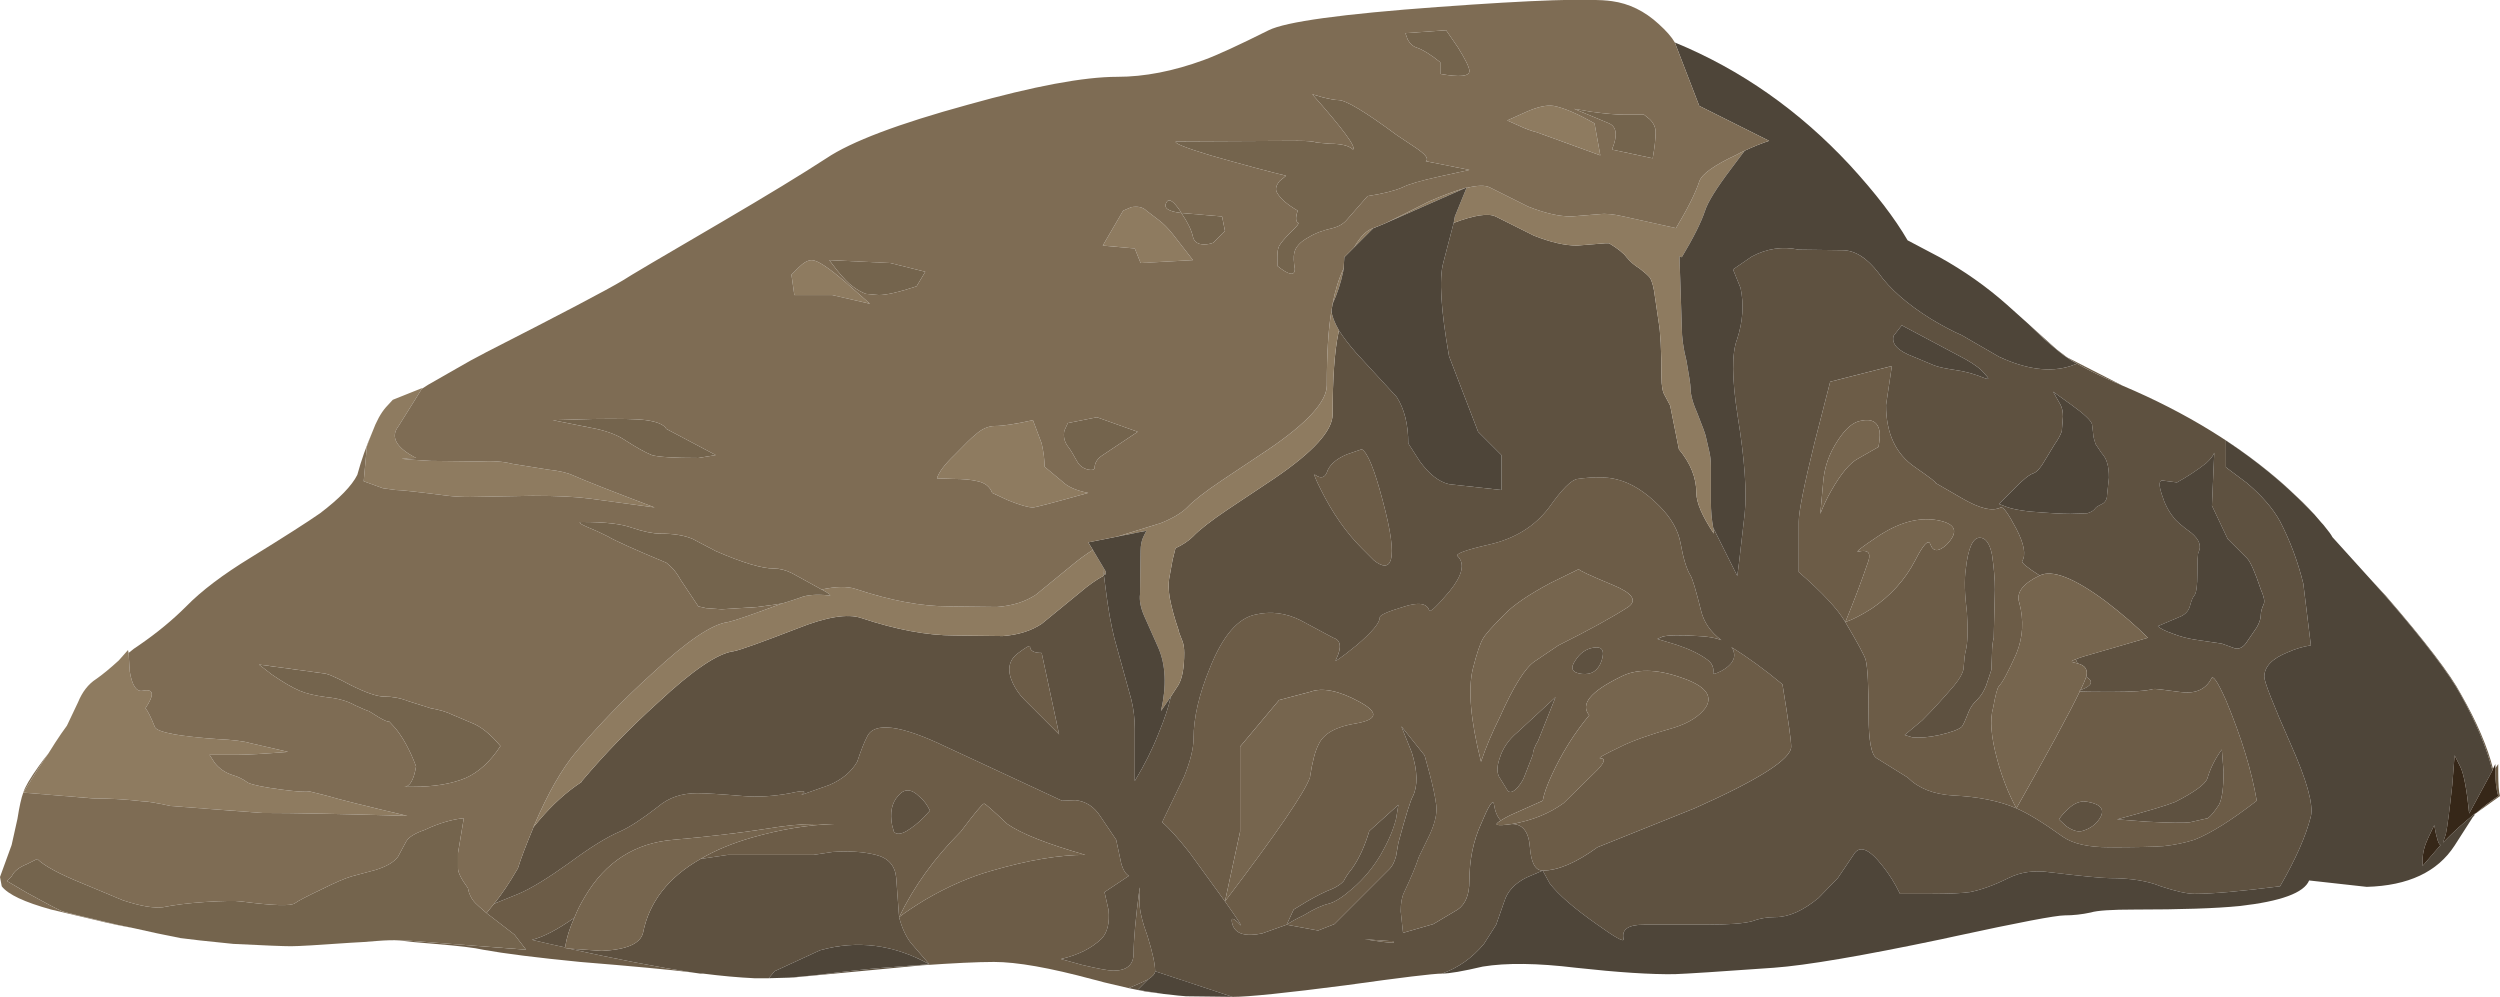<?xml version="1.0" encoding="iso-8859-1"?>
<!-- Generator: Adobe Illustrator 15.1.0, SVG Export Plug-In . SVG Version: 6.00 Build 0)  -->
<!DOCTYPE svg PUBLIC "-//W3C//DTD SVG 1.1//EN" "http://www.w3.org/Graphics/SVG/1.1/DTD/svg11.dtd">
<svg version="1.1" id="FlashAICB" xmlns="http://www.w3.org/2000/svg" xmlns:xlink="http://www.w3.org/1999/xlink" x="0px" y="0px"
	 width="214.8px" height="85.65px" viewBox="0 0 214.8 85.65" style="enable-background:new 0 0 214.8 85.65;" xml:space="preserve"
	>
<path style="fill-rule:evenodd;clip-rule:evenodd;fill:#6C5C47;" d="M173.25,69.45c-1.467-0.634-3.283-1-5.45-1.101
	c-1.666-0.1-2.967-0.616-3.899-1.55l-2.65-1.649c-0.467-0.267-0.7-1.5-0.7-3.7c0-2.5-0.083-4.084-0.25-4.75
	c-0.1-0.367-0.684-1.45-1.75-3.25c0.601-0.2,1.351-0.584,2.25-1.15c1.634-1.1,2.884-2.483,3.75-4.149c0.7-1.367,1.134-1.834,1.3-1.4
	c0.233,0.667,0.7,0.684,1.4,0.05c1.066-1.1,0.816-1.8-0.75-2.1c-1.634-0.3-3.384,0.184-5.25,1.45c-1.3,0.866-1.833,1.283-1.6,1.25
	c0.8-0.2,1.1,0.05,0.899,0.75c-0.6,1.767-1.267,3.533-2,5.3c-0.633-1.101-1.967-2.533-4-4.3V44.8c0-0.833,0.45-3.083,1.351-6.75
	l1.35-5.25l5.3-1.35l-0.5,3.35c0,2.434,0.834,4.217,2.5,5.35c1.3,0.9,1.884,1.35,1.75,1.35l2.25,1.3c1.533,0.9,2.65,1.167,3.351,0.8
	c0.199-0.1,0.649,0.517,1.35,1.851c0.667,1.3,0.833,2.217,0.5,2.75c-0.1,0.133,0.4,0.55,1.5,1.25c-1.467,0.7-2.05,1.483-1.75,2.35
	c0.4,1.5,0.316,2.95-0.25,4.351c-0.7,1.566-1.2,2.5-1.5,2.8c-0.134,0.133-0.3,0.75-0.5,1.85c-0.3,1.033-0.184,2.517,0.35,4.45
	C172,66.75,172.55,68.15,173.25,69.45c2.733-4.834,4.55-8.184,5.45-10.05c0.166,0.033,1.017,0.05,2.55,0.05
	c1.934,0,3.184-0.084,3.75-0.25c0.1-0.033,0.85,0.05,2.25,0.25c1.333,0.2,2.25-0.184,2.75-1.15c0.134-0.333,0.55,0.283,1.25,1.851
	c1.333,3.199,2.217,6.083,2.65,8.649c-2.2,1.7-3.983,2.816-5.351,3.351c-0.833,0.267-1.717,0.449-2.649,0.55
	c-0.934,0.066-2.483,0.1-4.65,0.1c-1.8,0-3.134-0.3-4-0.899C175.583,70.7,174.25,69.884,173.25,69.45z M182.4,33.15
	c-2.2-0.933-3.884-1.8-5.051-2.6c-0.267-0.2-0.517-0.4-0.75-0.6l-0.75-0.7l0.9,0.8c0.267,0.2,0.55,0.417,0.85,0.65L182.4,33.15z
	 M214.2,66.05l-0.05,0.15c-0.5-1.967-1.417-4.15-2.75-6.55c-1.034-1.867-3.184-4.684-6.45-8.45l-1.25-1.4l1.3,1.4
	c3.4,3.934,5.55,6.75,6.45,8.45C212.816,62.05,213.733,64.184,214.2,66.05z M212.7,69.9c0.6-0.534,1.25-1.034,1.95-1.5
	c-0.167-0.567-0.25-1.233-0.25-2V66l0.25-0.35v0.75c0,1,0.05,1.666,0.149,2L212.7,69.9z M212.5,70.15
	c0.033-0.034,0.066-0.067,0.1-0.101l-0.05,0.101H212.5z M135.35,56.75c-0.466,0.667-0.283,1.05,0.551,1.15
	c0.833,0.1,1.399-0.267,1.699-1.101c0.301-0.899,0.067-1.283-0.699-1.149C136.267,55.75,135.75,56.116,135.35,56.75z M119.75,80.95
	c0.1,0.1-0.517,0.05-1.85-0.15l-0.65-0.1l2.1,0.149c0.101,0,0.2,0,0.301,0C119.684,80.884,119.717,80.917,119.75,80.95z M98.45,85.2
	c0.267,0.033,0.566,0.066,0.9,0.1c0.211,0.039,0.419,0.072,0.625,0.101C99.488,85.343,98.98,85.275,98.45,85.2z M96.975,84.9
	c-0.694-0.17-1.403-0.336-2.125-0.5l-0.55-0.15c-0.133-0.033-0.267-0.066-0.4-0.1c-3.7-1-6.533-1.5-8.5-1.5c-1.4,0-3.5,0.1-6.3,0.3
	l0.75-0.101L78.25,81c-0.433-0.566-0.767-1.3-1-2.2c0.567-0.434,1.317-0.934,2.25-1.5c1.933-1.133,3.85-1.967,5.75-2.5
	c3.1-0.899,5.767-1.35,8-1.35c-3.267-0.934-5.5-1.816-6.7-2.65c-1.267-1.2-1.933-1.783-2-1.75c-0.133,0-0.8,0.8-2,2.4
	c-2.267,2.267-4.033,4.717-5.3,7.35L77,75.4c-0.1-1.034-0.683-1.684-1.75-1.95s-2.3-0.351-3.7-0.25l-1.65,0.25h-7.35L60.2,73.8
	c1.233-0.733,2.716-1.35,4.45-1.85c2.467-0.7,4.8-1.084,7-1.15H69.9c-1.066,0-2.4,0.134-4,0.4c-2.333,0.366-5,0.684-8,0.95
	c-3.333,0.267-5.883,1.899-7.65,4.899c-0.367,0.601-0.667,1.2-0.9,1.8c-1.467,1.034-2.684,1.667-3.65,1.9
	c0.966,0.233,1.917,0.45,2.85,0.65v0.05l0.3,0.05c4.066,0.9,7.6,1.583,10.6,2.05c-1.9-0.233-5.1-0.533-9.6-0.899
	c-3.733-0.367-6.517-0.717-8.35-1.051c-0.7-0.166-2.083-0.333-4.15-0.5c-1.3-0.1-2.317-0.199-3.05-0.3c0.233,0,0.417,0,0.55,0
	l10.35,0.8l-1-1.3c-1.034-0.8-1.833-1.416-2.4-1.85c0.2-0.233,0.417-0.5,0.65-0.8l2.1-0.851c1.034-0.434,2.483-1.316,4.35-2.649
	c1.8-1.334,3.25-2.233,4.35-2.7c0.833-0.367,1.933-1.084,3.3-2.15c0.9-0.767,2.017-1.149,3.35-1.149c0.7,0,2.033,0.083,4,0.25
	c1.233,0.1,2.567,0.017,4-0.25c1.167-0.267,1.483-0.217,0.95,0.149l2.4-0.85c1.1-0.467,1.9-1.134,2.4-2
	c0.333-1,0.617-1.717,0.85-2.15c0.6-1.3,2.85-1.017,6.75,0.851l10,4.649l1.15-0.05c0.9,0.1,1.617,0.566,2.15,1.4l1.35,2l0.45,2.1
	c0.167,0.533,0.383,0.866,0.65,1l-2.1,1.4l0.35,1.55c0.1,1.1-0.1,1.916-0.6,2.45c-0.867,0.833-2.033,1.416-3.5,1.75l1.8,0.5
	c1.4,0.333,2.3,0.5,2.7,0.5c1.167,0,1.75-0.5,1.75-1.5c0-1.134,0.167-2.967,0.5-5.5l0.05-0.15l-0.05,1.2c0,0.733,0.233,1.733,0.7,3
	c0.433,1.399,0.65,2.399,0.65,3c0,0.2-0.2,0.434-0.6,0.7C98.253,84.349,97.695,84.599,96.975,84.9z M170.1,46.2
	c-0.6,0-1,0.899-1.199,2.7c-0.134,0.899-0.101,2.149,0.1,3.75c0.1,1.5,0.066,2.583-0.1,3.25c-0.067,0.199-0.134,0.733-0.2,1.6
	c-0.066,0.366-0.334,0.833-0.8,1.4c-0.934,1.1-1.851,2.1-2.75,3l-1.5,1.25l0.649,0.199c0.667,0.067,1.45,0,2.351-0.199
	c1-0.233,1.633-0.467,1.899-0.7c0.101-0.101,0.3-0.533,0.601-1.3c0.166-0.4,0.416-0.75,0.75-1.051c0.3-0.3,0.55-0.699,0.75-1.199
	l0.449-1.351l0.051-1.399c0-0.5,0.05-0.95,0.149-1.351l0.101-4.149c0-0.9-0.084-1.9-0.25-3C170.95,46.684,170.6,46.2,170.1,46.2z
	 M190.9,64.4c-0.567,0.767-0.983,1.6-1.25,2.5c-0.2,0.5-1.117,1.166-2.75,2c-0.733,0.3-2.4,0.8-5,1.5l2.55,0.199
	c1.967,0.101,3.2,0.117,3.7,0.051l1.55-0.351c0.267-0.2,0.583-0.583,0.95-1.149c0.267-0.5,0.399-1.45,0.399-2.851L190.9,64.4z
	 M179.25,58.15c0.667,0.399,0.5,0.783-0.5,1.149C178.983,58.833,179.15,58.45,179.25,58.15z M178.5,57
	c-0.134-0.033-0.267-0.066-0.4-0.1c-0.166-0.067-0.083-0.15,0.25-0.25C178.384,56.75,178.434,56.866,178.5,57z M180.45,70.25
	c0.399-0.7,0.05-1.15-1.05-1.35c-0.601-0.134-1.184,0.083-1.75,0.649c-0.267,0.233-0.517,0.517-0.75,0.851l0.649,0.6
	c0.533,0.366,0.983,0.5,1.351,0.4C179.6,71.2,180.116,70.816,180.45,70.25z M161.5,37.1c-0.134-0.833-0.667-1.15-1.6-0.95
	c-0.667,0.1-1.334,0.667-2,1.7c-0.733,1.1-1.15,2.283-1.25,3.55l-0.25,2.75c0.267-0.7,0.583-1.367,0.949-2
	c0.834-1.467,1.601-2.383,2.301-2.75l1.75-1C161.5,37.867,161.533,37.433,161.5,37.1z M129.9,70.8c1.733-0.3,3.216-0.899,4.449-1.8
	l2.9-2.85c0.634-0.667,0.717-1,0.25-1c-0.233,0,0.35-0.334,1.75-1c1-0.5,2.55-1.051,4.65-1.65c1.233-0.4,2.116-0.967,2.649-1.7
	c0.667-1.033-0.05-1.899-2.149-2.6c-2.101-0.733-3.817-0.75-5.15-0.05c-2.6,1.267-3.5,2.366-2.7,3.3c-1.3,1.566-2.383,3.3-3.25,5.2
	c-0.399,0.866-0.649,1.583-0.75,2.149l-2.8,1.25c-0.333,0.167-0.6,0.316-0.8,0.45c-0.3-0.3-0.5-0.783-0.601-1.45
	c-0.1-0.366-0.466,0.217-1.1,1.75c-0.667,1.467-1,3.101-1,4.9c0,1.166-0.333,1.983-1,2.45l-2.1,1.25l-2.601,0.75l-0.2-1.851
	c0-0.7,0.101-1.25,0.301-1.649c0.6-1.267,1.017-2.267,1.25-3l0.949-1.95c0.467-1.033,0.65-1.884,0.551-2.55
	c-0.101-0.767-0.301-1.7-0.601-2.801L122.4,64.9l-2-2.5l0.899,2.25c0.5,1.6,0.533,2.85,0.101,3.75c-0.2,0.333-0.617,1.666-1.25,4
	l-0.2,1.149c-0.134,0.5-0.316,0.867-0.55,1.101l-4.75,4.75l-1.4,0.55l-2.7-0.5c0.334-0.233,0.816-0.5,1.45-0.8
	c0.866-0.534,1.583-0.867,2.15-1c0.533-0.134,1.216-0.567,2.05-1.301c0.967-0.833,1.783-1.816,2.45-2.949
	c0.633-1.101,1.066-2.117,1.3-3.051l0.2-1.199l-2.5,2.25c-0.4,1.333-0.9,2.416-1.5,3.25c-0.301,0.366-0.534,0.716-0.7,1.05
	c-0.233,0.267-0.584,0.5-1.05,0.7c-0.534,0.199-1.233,0.55-2.101,1.05l-1.149,0.7l-0.601,1.3l-2.1,0.75
	c-1.434,0.3-2.284,0.05-2.55-0.75c-0.2-0.667,0.017-0.667,0.65,0c0.267,0.267-0.167-0.4-1.3-2c4.434-5.834,6.866-9.384,7.3-10.65
	c0.2-1.333,0.45-2.283,0.75-2.85c0.434-0.934,1.517-1.533,3.25-1.8c1.834-0.334,1.917-0.95,0.25-1.851
	c-1.767-0.967-3.184-1.25-4.25-0.85l-2.649,0.7l-3.351,4v7.3l-1.3,6l-3.05-4.2c-1-1.267-1.784-2.134-2.35-2.6l1.9-3.95
	c0.533-1.334,0.8-2.417,0.8-3.25c0-1.767,0.467-3.783,1.4-6.05c1.1-2.767,2.417-4.301,3.95-4.601c1.3-0.3,2.583-0.133,3.85,0.5
	l2.8,1.5c0.667,0.2,0.75,0.816,0.25,1.851c-0.233,0.333,0.351-0.067,1.75-1.2c1.334-1.134,2-1.934,2-2.4c0-0.2,0.667-0.5,2-0.899
	c1.3-0.434,2.05-0.334,2.25,0.3c0.066,0.2,0.65-0.351,1.75-1.65c1.101-1.366,1.334-2.366,0.7-3c-0.267-0.2,0.616-0.533,2.65-1
	c2.233-0.5,3.966-1.566,5.199-3.2c1.101-1.566,1.917-2.383,2.45-2.45c1.434-0.2,2.566-0.183,3.4,0.05c1.2,0.3,2.399,1.05,3.6,2.25
	c1.033,1.033,1.65,2.116,1.851,3.25c0.233,1.3,0.517,2.217,0.85,2.75c0.167,0.267,0.467,1.267,0.9,3c0.233,1,0.816,1.85,1.75,2.55
	c-0.5-0.2-1.167-0.316-2-0.35c-1.534-0.101-2.551-0.084-3.051,0.05l-0.449,0.2l1.649,0.5c1.101,0.366,1.967,0.783,2.601,1.25
	c0.433,0.3,0.616,0.683,0.55,1.149c-0.066,0.167,0.166,0.117,0.7-0.149c0.899-0.5,1.25-1.067,1.05-1.7
	c-0.033-0.134-0.101-0.25-0.2-0.351c1.366,0.834,2.833,1.9,4.4,3.2c0.5,3.066,0.75,4.851,0.75,5.351c0,1.066-2.767,2.833-8.301,5.3
	l-8.35,3.35c-1.833,1.334-3.4,2-4.7,2c-0.633,0-1-0.666-1.1-2C131.35,71.467,130.833,70.8,129.9,70.8z M118.8,43
	c0.7,2.6,0.934,4.3,0.7,5.1c-0.2,0.634-0.684,0.65-1.45,0.051L117,47.1c-1.333-1.333-2.5-3-3.5-5c-0.5-1-0.667-1.434-0.5-1.3
	c0.467,0.333,0.8,0.267,1-0.2c0.2-0.633,0.767-1.15,1.7-1.55l1.3-0.45C117.5,38.867,118.1,40.333,118.8,43z M87,58.65
	c-0.5-1.101-0.333-1.95,0.5-2.551c0.667-0.5,1-0.683,1-0.55c0,0.367,0.333,0.55,1,0.55l1.5,7l-3-3C87.6,59.7,87.267,59.217,87,58.65
	z M131.9,56.8l2-1.35c2.666-1.334,4.666-2.434,6-3.3c0.8-0.567,0.35-1.2-1.351-1.9c-1.934-0.8-2.899-1.25-2.899-1.35L133.2,50.1
	c-1.867,1-3.184,1.9-3.95,2.7c-1.066,1.066-1.684,1.767-1.85,2.101c-0.233,0.399-0.517,1.25-0.851,2.55
	c-0.434,1.767-0.2,4.434,0.7,8c0.4-1.2,0.934-2.467,1.6-3.8C130.05,58.95,131.066,57.333,131.9,56.8z M128.85,65.15
	c-0.267,0.767-0.25,1.35,0.051,1.75l0.649,1.05c0.2,0.2,0.483,0.1,0.851-0.3c0.3-0.367,0.5-0.7,0.6-1l0.7-1.801
	c0-0.3,0.149-0.699,0.45-1.199l1.5-3.75l-3.25,3C129.634,63.533,129.116,64.283,128.85,65.15z M76.8,71.45
	c0.2,0.267,0.567,0.25,1.1-0.05c0.5-0.301,0.983-0.684,1.45-1.15l0.55-0.6c-0.233-0.5-0.533-0.9-0.9-1.2
	c-0.7-0.7-1.317-0.717-1.85-0.05c-0.533,0.6-0.7,1.433-0.5,2.5L76.8,71.45z"/>
<path style="fill-rule:evenodd;clip-rule:evenodd;fill:#5E5140;" d="M190.25,38.9c-0.1,0.267-0.333,0.567-0.7,0.9
	c-0.767,0.6-1.6,1.15-2.5,1.65L185.9,41.3c-0.4-0.1-0.45,0.3-0.15,1.2c0.233,0.767,0.566,1.417,1,1.95
	c0.167,0.267,0.684,0.717,1.55,1.35c0.667,0.566,0.867,1.117,0.601,1.65c-0.067,0.1-0.101,0.717-0.101,1.85
	c0,1-0.083,1.617-0.25,1.851c-0.133,0.133-0.267,0.449-0.399,0.949c-0.101,0.367-0.351,0.65-0.75,0.851l-2,0.85
	c0.199,0.2,0.633,0.417,1.3,0.65c0.6,0.233,1.217,0.399,1.85,0.5l2.351,0.35l1.1,0.4c0.4,0.1,0.75-0.084,1.05-0.55l0.851-1.25
	c0.233-0.4,0.35-0.767,0.35-1.101c0-0.233,0.083-0.533,0.25-0.899c0.1-0.233,0.017-0.65-0.25-1.25c-0.5-1.5-0.9-2.4-1.2-2.7
	L191.4,46.3l-1.351-2.85L190.25,38.9z M198.85,44.2c-0.199-0.2-0.399-0.4-0.6-0.601c-2-2.066-4.333-3.983-7-5.75v2.3l1.8,1.35
	c1.3,1.1,2.25,2.2,2.851,3.3c0.866,1.667,1.533,3.45,2,5.351l0.649,5.3c-0.666,0.1-1.333,0.3-2,0.6c-1.333,0.533-2,1.233-2,2.101
	c0,0.433,0.75,2.35,2.25,5.75c1.4,3.133,1.983,5.216,1.75,6.25c-0.434,1.699-1.316,3.699-2.649,6
	c-3.367,0.433-5.817,0.649-7.351,0.649c-0.633,0-1.6-0.217-2.899-0.649c-1.134-0.467-2.601-0.7-4.4-0.7
	c-0.634,0-2.333-0.167-5.1-0.5c-1.334-0.2-2.534-0.033-3.601,0.5c-1.2,0.6-2.3,1-3.3,1.2c-0.7,0.1-1.816,0.149-3.35,0.149h-2.65
	c-0.434-0.899-0.934-1.7-1.5-2.399c-1.167-1.5-2-1.817-2.5-0.95l-1.35,2l-1.65,1.7c-1.333,1.1-2.566,1.649-3.7,1.649
	c-0.733,0-1.399,0.117-2,0.351c-0.7,0.199-2.033,0.3-4,0.3h-5.3c-1.366,0-1.95,0.416-1.75,1.25c0.033,0.267-0.717-0.15-2.25-1.25
	c-2-1.4-3.366-2.584-4.1-3.55L132.55,74.8L131.15,75.4c-1,0.5-1.634,1.183-1.9,2.05l-0.7,2L127.5,81.1c-1,1.2-2.2,2.051-3.6,2.551
	c-0.733,0-3.483,0.333-8.25,1c-5.134,0.666-8.384,1-9.75,1l-6.65-2.2c0-0.601-0.217-1.601-0.65-3c-0.467-1.267-0.7-2.267-0.7-3
	l0.05-1.2L97.9,76.4c-0.333,2.533-0.5,4.366-0.5,5.5c0,1-0.583,1.5-1.75,1.5c-0.4,0-1.3-0.167-2.7-0.5l-1.8-0.5
	c1.467-0.334,2.633-0.917,3.5-1.75c0.5-0.534,0.7-1.351,0.6-2.45l-0.35-1.55l2.1-1.4c-0.267-0.134-0.483-0.467-0.65-1l-0.45-2.1
	l-1.35-2c-0.533-0.834-1.25-1.301-2.15-1.4l-1.15,0.05l-10-4.649C77.35,62.283,75.1,62,74.5,63.3c-0.233,0.434-0.517,1.15-0.85,2.15
	c-0.5,0.866-1.3,1.533-2.4,2l-2.4,0.85c0.533-0.366,0.217-0.416-0.95-0.149c-1.433,0.267-2.767,0.35-4,0.25
	c-1.967-0.167-3.3-0.25-4-0.25c-1.333,0-2.45,0.383-3.35,1.149c-1.367,1.066-2.466,1.783-3.3,2.15c-1.1,0.467-2.55,1.366-4.35,2.7
	c-1.867,1.333-3.316,2.216-4.35,2.649l-2.1,0.851c0.633-0.767,1.316-1.784,2.05-3.051c0.233-0.767,0.683-1.949,1.35-3.55l0.5-0.6
	c1.133-1.334,2.333-2.417,3.6-3.25L50,67.1c1.967-2.333,4.15-4.583,6.55-6.75c2.967-2.767,5.133-4.233,6.5-4.399
	C63.583,55.85,65.4,55.2,68.5,54c2.5-1,4.333-1.3,5.5-0.9c3,1,5.667,1.5,8,1.5l4.15,0.051c1.333-0.101,2.45-0.45,3.35-1.051
	l3.3-2.699c0.7-0.601,1.383-1.084,2.05-1.45L95,50.6c0.2,1.634,0.45,3.051,0.75,4.25l1.45,5.25c0.2,0.801,0.3,1.634,0.3,2.5v4.5
	c0.833-1.366,1.517-2.733,2.05-4.1c0.5-1.2,0.85-2.25,1.05-3.15l0.65-1c0.333-0.566,0.5-1.483,0.5-2.75c0-0.399-0.05-0.733-0.15-1
	c-0.233-0.566-0.35-0.899-0.35-1c-0.333-0.966-0.583-1.883-0.75-2.75c-0.1-0.633-0.117-1.166-0.05-1.6l0.3-1.65
	c0.067-0.3,0.15-0.633,0.25-1c0.633-0.3,1.133-0.633,1.5-1c0.533-0.566,1.517-1.333,2.95-2.3l4.05-2.7c3.333-2.267,5-4.1,5-5.5
	c0-3.1,0.167-5.434,0.5-7c0-0.067,0.017-0.133,0.05-0.2c0.334,0.533,0.816,1.167,1.45,1.9l3.5,3.8c0.667,1.033,1,2.367,1,4l1,1.55
	c0.8,1.1,1.634,1.75,2.5,1.95l4.5,0.5v-3l-2-2l-2.5-6.5c-0.7-3.967-0.866-6.633-0.5-8l0.9-3.45c1.767-0.667,2.966-0.85,3.6-0.55
	l3.3,1.65c1.434,0.567,2.667,0.85,3.7,0.85l2.45-0.2c0.1,0,0.2,0,0.3,0c0.767,0.467,1.267,0.867,1.5,1.2
	c0.333,0.4,0.7,0.717,1.1,0.95c0.434,0.333,0.733,0.6,0.9,0.8c0.2,0.3,0.35,0.867,0.45,1.7l0.3,2.05c0.167,0.9,0.25,2.483,0.25,4.75
	c0,0.8,0.1,1.35,0.3,1.65l0.45,0.85l0.75,3.75c1,1.2,1.5,2.45,1.5,3.75c0,0.833,0.5,2,1.5,3.5c-0.033-0.166-0.05-0.333-0.05-0.5
	l2.05,4.101c0,0.333,0.217-1.434,0.65-5.3c0.199-1.9,0-4.7-0.601-8.4c-0.5-3.2-0.517-5.4-0.05-6.6c0.5-1.533,0.6-3,0.3-4.4
	l-0.649-1.6l1.6-1.1c1.3-0.7,2.65-0.9,4.05-0.6l3.75,0.05c1.066,0,2.101,0.65,3.101,1.95c0.966,1.367,2.466,2.683,4.5,3.95
	c1,0.6,1.883,1.067,2.649,1.4l3.2,1.85c2.366,1.1,4.417,1.367,6.15,0.8l0.55-0.2c-0.367-0.2-0.733-0.433-1.101-0.7
	c1.167,0.8,2.851,1.667,5.051,2.6c5.433,2.3,10.066,5.15,13.899,8.55l1.55,1.45C198.184,43.483,198.517,43.833,198.85,44.2z
	 M173.25,69.45c1,0.434,2.333,1.25,4,2.45c0.866,0.6,2.2,0.899,4,0.899c2.167,0,3.717-0.033,4.65-0.1
	c0.933-0.101,1.816-0.283,2.649-0.55c1.367-0.534,3.15-1.65,5.351-3.351c-0.434-2.566-1.317-5.45-2.65-8.649
	c-0.7-1.567-1.116-2.184-1.25-1.851c-0.5,0.967-1.417,1.351-2.75,1.15c-1.4-0.2-2.15-0.283-2.25-0.25
	c-0.566,0.166-1.816,0.25-3.75,0.25c-1.533,0-2.384-0.017-2.55-0.05c-0.033-0.034-0.017-0.067,0.05-0.101
	c1-0.366,1.167-0.75,0.5-1.149c0.167-0.601-0.083-0.983-0.75-1.15c-0.066-0.134-0.116-0.25-0.15-0.35
	c0.301-0.134,0.817-0.301,1.551-0.5l4.649-1.351c-1-1-2.217-2.05-3.649-3.149c-2.7-2-4.584-2.733-5.65-2.2
	c-1.1-0.7-1.6-1.117-1.5-1.25c0.333-0.533,0.167-1.45-0.5-2.75c-0.7-1.334-1.15-1.95-1.35-1.851c-0.7,0.367-1.817,0.101-3.351-0.8
	l-2.25-1.3c0.134,0-0.45-0.45-1.75-1.35c-1.666-1.133-2.5-2.917-2.5-5.35l0.5-3.35l-5.3,1.35l-1.35,5.25
	c-0.9,3.667-1.351,5.917-1.351,6.75v4.351c2.033,1.767,3.367,3.199,4,4.3c1.066,1.8,1.65,2.883,1.75,3.25
	c0.167,0.666,0.25,2.25,0.25,4.75c0,2.2,0.233,3.434,0.7,3.7l2.65,1.649c0.933,0.934,2.233,1.45,3.899,1.55
	C169.967,68.45,171.783,68.816,173.25,69.45z M175.85,29.25l0.75,0.7c-0.333-0.267-0.666-0.55-1-0.85
	c-0.5-0.467-0.933-0.883-1.3-1.25L175.85,29.25z M98.45,85.2c-0.524-0.099-1.016-0.198-1.475-0.3c0.72-0.302,1.278-0.552,1.675-0.75
	l-0.9,0.899c0.567,0.101,1.1,0.184,1.6,0.25C99.017,85.267,98.717,85.233,98.45,85.2z M79.1,82.95l-10.55,1
	C68.317,83.983,68.067,84,67.8,84c0.8-0.066,1.667-0.15,2.6-0.25c2.333-0.3,4.167-0.5,5.5-0.6l3.95-0.301
	c-3.067-1.699-6.2-2.1-9.4-1.199l-3.9,1.8l-0.5,0.6H64.8c-1.367-0.066-2.833-0.2-4.4-0.399c-0.066,0-0.15,0-0.25,0l-0.7-0.101
	c-3-0.467-6.534-1.149-10.6-2.05l2.85,0.2c2.133-0.101,3.316-0.617,3.55-1.55c0.533-2.667,2.183-4.784,4.95-6.351l2.35-0.35h7.35
	l1.65-0.25c1.4-0.101,2.633-0.017,3.7,0.25S76.9,74.366,77,75.4l0.25,3.399c0.233,0.9,0.567,1.634,1,2.2l1.6,1.85L79.1,82.95z
	 M119.75,80.95c-0.033-0.033-0.066-0.066-0.1-0.101c-0.101,0-0.2,0-0.301,0l-2.1-0.149l0.65,0.1
	C119.233,81,119.85,81.05,119.75,80.95z M135.35,56.75c0.4-0.634,0.917-1,1.551-1.1c0.767-0.134,1,0.25,0.699,1.149
	c-0.3,0.834-0.866,1.2-1.699,1.101C135.066,57.8,134.884,57.417,135.35,56.75z M163.4,27.95l-0.7,0.9c-0.2,0.7,0.366,1.3,1.7,1.8
	l1.8,0.75c0.333,0.133,0.95,0.267,1.85,0.4c0.767,0.1,1.601,0.333,2.5,0.7c0.367,0.133,0.367,0.017,0-0.35
	c-0.3-0.4-0.866-0.833-1.7-1.3L163.4,27.95z M176.4,33.65l0.649,1.15c0.134,0.267,0.2,0.6,0.2,1l-0.1,1.25
	c-0.134,0.367-0.334,0.733-0.601,1.1l-0.85,1.4c-0.334,0.6-0.65,0.967-0.95,1.1c-0.366,0.1-0.967,0.583-1.8,1.45l-1.2,1.2l0.65,0.25
	c0.433,0.167,1.1,0.3,2,0.4c1.6,0.133,2.767,0.2,3.5,0.2l1.449-0.051c0.334-0.1,0.567-0.25,0.7-0.449c0.033-0.067,0.25-0.2,0.65-0.4
	c0.233-0.167,0.35-0.433,0.35-0.8l0.15-1.4c0-0.533-0.05-0.95-0.15-1.25c-0.066-0.3-0.233-0.6-0.5-0.9l-0.5-0.75
	c-0.133-0.4-0.2-0.683-0.2-0.85l-0.1-0.85c-0.1-0.333-0.684-0.883-1.75-1.65L176.4,33.65z M170.1,46.2c0.5,0,0.851,0.483,1.051,1.45
	c0.166,1.1,0.25,2.1,0.25,3L171.3,54.8c-0.1,0.4-0.149,0.851-0.149,1.351L171.1,57.55L170.65,58.9c-0.2,0.5-0.45,0.899-0.75,1.199
	c-0.334,0.301-0.584,0.65-0.75,1.051c-0.301,0.767-0.5,1.199-0.601,1.3c-0.267,0.233-0.899,0.467-1.899,0.7
	c-0.9,0.199-1.684,0.267-2.351,0.199l-0.649-0.199l1.5-1.25c0.899-0.9,1.816-1.9,2.75-3c0.466-0.567,0.733-1.034,0.8-1.4
	c0.066-0.866,0.133-1.4,0.2-1.6c0.166-0.667,0.199-1.75,0.1-3.25c-0.2-1.601-0.233-2.851-0.1-3.75C169.1,47.1,169.5,46.2,170.1,46.2
	z M190.9,64.4l0.149,1.899c0,1.4-0.133,2.351-0.399,2.851c-0.367,0.566-0.684,0.949-0.95,1.149l-1.55,0.351
	c-0.5,0.066-1.733,0.05-3.7-0.051L181.9,70.4c2.6-0.7,4.267-1.2,5-1.5c1.633-0.834,2.55-1.5,2.75-2
	C189.917,66,190.333,65.167,190.9,64.4z M180.45,70.25c-0.334,0.566-0.851,0.95-1.55,1.15c-0.367,0.1-0.817-0.034-1.351-0.4
	l-0.649-0.6c0.233-0.334,0.483-0.617,0.75-0.851c0.566-0.566,1.149-0.783,1.75-0.649C180.5,69.1,180.85,69.55,180.45,70.25z
	 M128.95,70.5c-0.7,0.4-0.384,0.5,0.95,0.3c0.933,0,1.449,0.667,1.55,2c0.1,1.334,0.467,2,1.1,2c1.3,0,2.867-0.666,4.7-2l8.35-3.35
	c5.534-2.467,8.301-4.233,8.301-5.3c0-0.5-0.25-2.284-0.75-5.351c-1.567-1.3-3.034-2.366-4.4-3.2c0.1,0.101,0.167,0.217,0.2,0.351
	c0.2,0.633-0.15,1.2-1.05,1.7c-0.534,0.267-0.767,0.316-0.7,0.149c0.066-0.467-0.117-0.85-0.55-1.149
	c-0.634-0.467-1.5-0.884-2.601-1.25l-1.649-0.5l0.449-0.2c0.5-0.134,1.517-0.15,3.051-0.05c0.833,0.033,1.5,0.149,2,0.35
	c-0.934-0.7-1.517-1.55-1.75-2.55c-0.434-1.733-0.733-2.733-0.9-3c-0.333-0.533-0.616-1.45-0.85-2.75
	c-0.2-1.134-0.817-2.217-1.851-3.25c-1.2-1.2-2.399-1.95-3.6-2.25c-0.834-0.233-1.967-0.25-3.4-0.05
	c-0.533,0.067-1.35,0.883-2.45,2.45c-1.233,1.634-2.966,2.7-5.199,3.2c-2.034,0.467-2.917,0.8-2.65,1c0.634,0.634,0.4,1.634-0.7,3
	c-1.1,1.3-1.684,1.851-1.75,1.65c-0.2-0.634-0.95-0.733-2.25-0.3c-1.333,0.399-2,0.699-2,0.899c0,0.467-0.666,1.267-2,2.4
	c-1.399,1.133-1.983,1.533-1.75,1.2c0.5-1.034,0.417-1.65-0.25-1.851l-2.8-1.5c-1.267-0.633-2.55-0.8-3.85-0.5
	c-1.534,0.3-2.851,1.834-3.95,4.601c-0.934,2.267-1.4,4.283-1.4,6.05c0,0.833-0.267,1.916-0.8,3.25l-1.9,3.95
	c0.566,0.466,1.35,1.333,2.35,2.6l3.05,4.2c1.133,1.6,1.567,2.267,1.3,2c-0.633-0.667-0.85-0.667-0.65,0
	c0.267,0.8,1.117,1.05,2.55,0.75l2.1-0.75l0.601-1.3l1.149-0.7c0.867-0.5,1.566-0.851,2.101-1.05c0.466-0.2,0.816-0.434,1.05-0.7
	c0.166-0.334,0.399-0.684,0.7-1.05c0.6-0.834,1.1-1.917,1.5-3.25l2.5-2.25l-0.2,1.199c-0.233,0.934-0.667,1.95-1.3,3.051
	c-0.667,1.133-1.483,2.116-2.45,2.949c-0.834,0.733-1.517,1.167-2.05,1.301c-0.567,0.133-1.284,0.466-2.15,1
	c-0.634,0.3-1.116,0.566-1.45,0.8l2.7,0.5l1.4-0.55l4.75-4.75c0.233-0.233,0.416-0.601,0.55-1.101l0.2-1.149
	c0.633-2.334,1.05-3.667,1.25-4c0.433-0.9,0.399-2.15-0.101-3.75L120.4,62.4l2,2.5l0.399,1.449c0.3,1.101,0.5,2.034,0.601,2.801
	c0.1,0.666-0.084,1.517-0.551,2.55l-0.949,1.95c-0.233,0.733-0.65,1.733-1.25,3c-0.2,0.399-0.301,0.949-0.301,1.649l0.2,1.851
	l2.601-0.75l2.1-1.25c0.667-0.467,1-1.284,1-2.45c0-1.8,0.333-3.434,1-4.9c0.634-1.533,1-2.116,1.1-1.75
	C128.45,69.717,128.65,70.2,128.95,70.5z M87,58.65c0.267,0.566,0.6,1.05,1,1.449l3,3l-1.5-7c-0.667,0-1-0.183-1-0.55
	c0-0.133-0.333,0.05-1,0.55C86.667,56.7,86.5,57.55,87,58.65z M118.8,43c-0.7-2.667-1.3-4.133-1.8-4.4l-1.3,0.45
	c-0.934,0.4-1.5,0.917-1.7,1.55c-0.2,0.467-0.533,0.533-1,0.2c-0.167-0.133,0,0.3,0.5,1.3c1,2,2.167,3.667,3.5,5l1.05,1.051
	c0.767,0.6,1.25,0.583,1.45-0.051C119.733,47.3,119.5,45.6,118.8,43z M128.85,65.15c0.267-0.867,0.784-1.617,1.551-2.25l3.25-3
	l-1.5,3.75c-0.301,0.5-0.45,0.899-0.45,1.199L131,66.65c-0.1,0.3-0.3,0.633-0.6,1c-0.367,0.399-0.65,0.5-0.851,0.3L128.9,66.9
	C128.6,66.5,128.583,65.917,128.85,65.15z M76.8,71.45l-0.15-0.55c-0.2-1.067-0.033-1.9,0.5-2.5c0.533-0.667,1.15-0.65,1.85,0.05
	c0.367,0.3,0.667,0.7,0.9,1.2l-0.55,0.6c-0.467,0.467-0.95,0.85-1.45,1.15C77.367,71.7,77,71.717,76.8,71.45z M49.35,78.85
	c-0.4,0.867-0.667,1.717-0.8,2.551c-0.933-0.2-1.883-0.417-2.85-0.65C46.667,80.517,47.883,79.884,49.35,78.85z"/>
<path style="fill-rule:evenodd;clip-rule:evenodd;fill:#8E7B60;" d="M147.2,45.35c0,0.167,0.017,0.334,0.05,0.5
	c-1-1.5-1.5-2.666-1.5-3.5c0-1.3-0.5-2.55-1.5-3.75l-0.75-3.75L143.05,34c-0.2-0.3-0.3-0.85-0.3-1.65c0-2.267-0.083-3.85-0.25-4.75
	l-0.3-2.05c-0.101-0.833-0.25-1.4-0.45-1.7c-0.167-0.2-0.467-0.467-0.9-0.8c-0.399-0.233-0.767-0.55-1.1-0.95
	c-0.233-0.333-0.733-0.733-1.5-1.2c-0.1,0-0.2,0-0.3,0l-2.45,0.2c-1.033,0-2.267-0.283-3.7-0.85l-3.3-1.65
	c-0.634-0.3-1.833-0.117-3.6,0.55l0.1-0.55l1-2.45c0.934-0.233,1.6-0.25,2-0.05l3.3,1.65c1.434,0.567,2.667,0.85,3.7,0.85l2.45-0.2
	c0.5-0.066,1.184,0,2.05,0.2l4.5,1c1-1.667,1.667-3,2-4c0.2-0.633,1.267-1.4,3.2-2.3c0.233-0.133,0.467-0.25,0.7-0.35l-1.2,1.6
	c-1.233,1.633-1.967,2.817-2.2,3.55c-0.333,1-1,2.333-2,4l-0.2-0.05l0.2,6.05c0,0.9,0.134,1.867,0.4,2.9
	c0.233,1.3,0.35,2.083,0.35,2.35c0,0.566,0.2,1.3,0.6,2.2c0.434,1.1,0.667,1.733,0.7,1.9l0.3,1.3c0.101,0.4,0.15,0.85,0.15,1.35v3
	C147,43.9,147.066,44.65,147.2,45.35z M2,68.1c0.833-1.366,1.55-2.483,2.15-3.35c0.434-0.7,0.8-1.267,1.1-1.7l0.5-0.7l0.95-2
	c0.367-0.899,0.883-1.566,1.55-2c0.533-0.366,1.183-0.899,1.95-1.6l0.8-0.9l0.05,0.25l0.1,1.601c0.2,1.2,0.567,1.75,1.1,1.649
	c0.967-0.199,1.05,0.301,0.25,1.5c0.2,0.233,0.467,0.767,0.8,1.601c0.067,0.233,0.633,0.45,1.7,0.649c1,0.167,2.217,0.301,3.65,0.4
	c1.367,0.066,2.317,0.184,2.85,0.35l3.25,0.75c-2.067,0.167-3.483,0.25-4.25,0.25H18l0.45,0.7c0.4,0.5,0.917,0.851,1.55,1.05
	c0.467,0.134,0.9,0.351,1.3,0.65c0.434,0.2,1.417,0.4,2.95,0.6c1.267,0.167,2.05,0.217,2.35,0.15l1.4,0.35
	c1.133,0.334,3.467,0.917,7,1.75c-5.567-0.166-9.733-0.25-12.5-0.25l-7.85-0.6c-1.2-0.267-2-0.4-2.4-0.4
	C10.85,68.684,9.433,68.6,8,68.6L2,68.1z M36.25,33.4l-2,3.2c-0.733,0.933-0.233,1.85,1.5,2.75c-0.5,0-0.783,0.017-0.85,0.05
	c-0.867,0-0.167,0.067,2.1,0.2l4.15,0.05c1.167-0.066,2.117,0,2.85,0.2l3.1,0.5c0.933,0.1,1.65,0.267,2.15,0.5
	c0.967,0.433,3.3,1.35,7,2.75l-5.5-0.75c-1.233-0.167-2.9-0.25-5-0.25l-5.35,0.1c-0.733,0-1.367-0.034-1.9-0.1
	c-2.567-0.333-4.067-0.5-4.5-0.5l-1.1-0.15l-1.65-0.6l0.25-2.75c-0.133,0.167,0.033-0.333,0.5-1.5c0.333-0.9,0.717-1.6,1.15-2.1
	l0.6-0.65l2.5-1V33.4z M137,10.6l0.5,2.75l-5.5-2c-0.434-0.1-0.967-0.3-1.6-0.6l-0.9-0.4l1.55-0.7C132.083,9.183,132.9,9,133.5,9.1
	C134.366,9.267,135.533,9.767,137,10.6z M125.9,16.15l-6.801,3c0.863-0.417,2.097-1.033,3.7-1.85
	C124.033,16.767,125.066,16.383,125.9,16.15z M114.4,26.7c0.033,0.433,0.25,1,0.649,1.7c-0.033,0.067-0.05,0.133-0.05,0.2
	c-0.333,1.566-0.5,3.9-0.5,7c0,1.4-1.667,3.233-5,5.5l-4.05,2.7c-1.434,0.967-2.417,1.733-2.95,2.3c-0.367,0.367-0.867,0.7-1.5,1
	c-0.1,0.367-0.183,0.7-0.25,1l-0.3,1.65c-0.067,0.434-0.05,0.967,0.05,1.6c0.167,0.867,0.417,1.784,0.75,2.75
	c0,0.101,0.117,0.434,0.35,1c0.1,0.267,0.15,0.601,0.15,1c0,1.267-0.167,2.184-0.5,2.75l-0.65,1l-0.85,1.25
	c0.5-2.166,0.417-4-0.25-5.5L98.3,52.9c-0.3-0.7-0.417-1.317-0.35-1.851l0.05-3.7c0-0.5,0.083-0.916,0.25-1.25l0.25-0.5L96,46.1
	l3.4-1.05c0.067-0.033,0.133-0.05,0.2-0.05c1.1-0.434,1.9-0.9,2.4-1.4c0.533-0.566,1.517-1.333,2.95-2.3l4.05-2.7
	c3.333-2.267,5-4.1,5-5.5C114,30.367,114.134,28.233,114.4,26.7z M93.9,47.25L95,49.1c0,0.101,0,0.184,0,0.25
	c-0.033,0-0.067,0.017-0.1,0.051c-0.033-0.101-0.066-0.267-0.1-0.5l0.05,0.55c-0.667,0.366-1.35,0.85-2.05,1.45L89.5,53.6
	c-0.9,0.601-2.017,0.95-3.35,1.051L82,54.6c-2.333,0-5-0.5-8-1.5C72.833,52.7,71,53,68.5,54c-3.1,1.2-4.917,1.85-5.45,1.95
	c-1.367,0.166-3.533,1.633-6.5,4.399c-2.4,2.167-4.583,4.417-6.55,6.75L49.95,67.2c-1.267,0.833-2.467,1.916-3.6,3.25l-0.5,0.6
	c0-0.066,0.017-0.116,0.05-0.149c1.167-2.733,2.367-4.834,3.6-6.301c1.967-2.333,4.15-4.583,6.55-6.75
	c2.967-2.767,5.133-4.233,6.5-4.399c0.5-0.101,2.05-0.634,4.65-1.601c0.566-0.166,1.083-0.333,1.55-0.5
	c0.567-0.233,1.367-0.3,2.4-0.199c0.367,0.066,0.184-0.101-0.55-0.5c1.233-0.267,2.2-0.284,2.9-0.051c3,1,5.667,1.5,8,1.5
	l4.15,0.051C86.983,52.05,88.1,51.7,89,51.1l3.3-2.699C92.833,47.967,93.367,47.583,93.9,47.25z M114.5,26.1
	c0.2-1.1,0.517-2.117,0.95-3.05l-0.05,0.3C115.2,24.317,114.9,25.233,114.5,26.1z M118,19.6l-1.65,1.65
	C116.884,20.317,117.434,19.767,118,19.6z M98.5,18.1l1.05,0.8c0.4,0.3,0.8,0.7,1.2,1.2l1.75,2.25L98,22.6l-0.5-1.25l-2.75-0.25
	l1.75-3l0.7-0.3C97.767,17.7,98.2,17.8,98.5,18.1z M88.75,36.1l0.75,2c0.167,0.733,0.25,1.4,0.25,2l1.5,1.25
	c0.467,0.467,1.217,0.8,2.25,1c-2.967,0.833-4.55,1.25-4.75,1.25c-0.4,0-1.1-0.199-2.1-0.6l-1.4-0.65c-0.2-0.533-0.617-0.867-1.25-1
	c-0.533-0.133-1.233-0.2-2.1-0.2l-1.4-0.05c0.167-0.533,0.667-1.2,1.5-2c0.933-0.967,1.517-1.533,1.75-1.7
	c0.567-0.533,1.15-0.8,1.75-0.8C86.167,36.6,87.25,36.433,88.75,36.1z M68.6,23c0.433-0.433,0.816-0.65,1.15-0.65
	c0.467,0,1.433,0.633,2.9,1.9l2.1,1.85l-3.25-0.75h-3.25L68,23.6L68.6,23z"/>
<path style="fill-rule:evenodd;clip-rule:evenodd;fill:#76654E;" d="M158.55,53.45c0.733-1.767,1.4-3.533,2-5.3
	c0.2-0.7-0.1-0.95-0.899-0.75c-0.233,0.033,0.3-0.384,1.6-1.25c1.866-1.267,3.616-1.75,5.25-1.45c1.566,0.3,1.816,1,0.75,2.1
	c-0.7,0.634-1.167,0.617-1.4-0.05c-0.166-0.434-0.6,0.033-1.3,1.4c-0.866,1.666-2.116,3.05-3.75,4.149
	C159.9,52.866,159.15,53.25,158.55,53.45z M175.25,49.45c1.066-0.533,2.95,0.2,5.65,2.2c1.433,1.1,2.649,2.149,3.649,3.149
	L179.9,56.15c-0.733,0.199-1.25,0.366-1.551,0.5c-0.333,0.1-0.416,0.183-0.25,0.25c0.134,0.033,0.267,0.066,0.4,0.1
	c0.667,0.167,0.917,0.55,0.75,1.15c-0.1,0.3-0.267,0.683-0.5,1.149c-0.066,0.033-0.083,0.066-0.05,0.101
	c-0.9,1.866-2.717,5.216-5.45,10.05c-0.7-1.3-1.25-2.7-1.65-4.2c-0.533-1.934-0.649-3.417-0.35-4.45c0.2-1.1,0.366-1.717,0.5-1.85
	c0.3-0.3,0.8-1.233,1.5-2.8c0.566-1.4,0.65-2.851,0.25-4.351C173.2,50.934,173.783,50.15,175.25,49.45z M105.25,77.45l1.3-6v-7.3
	l3.351-4l2.649-0.7c1.066-0.4,2.483-0.117,4.25,0.85c1.667,0.9,1.584,1.517-0.25,1.851c-1.733,0.267-2.816,0.866-3.25,1.8
	c-0.3,0.566-0.55,1.517-0.75,2.85C112.116,68.066,109.684,71.616,105.25,77.45z M129.9,70.8c-1.334,0.2-1.65,0.101-0.95-0.3
	c0.2-0.134,0.467-0.283,0.8-0.45l2.8-1.25c0.101-0.566,0.351-1.283,0.75-2.149c0.867-1.9,1.95-3.634,3.25-5.2
	c-0.8-0.934,0.101-2.033,2.7-3.3c1.333-0.7,3.05-0.684,5.15,0.05c2.1,0.7,2.816,1.566,2.149,2.6c-0.533,0.733-1.416,1.3-2.649,1.7
	c-2.101,0.6-3.65,1.15-4.65,1.65c-1.4,0.666-1.983,1-1.75,1c0.467,0,0.384,0.333-0.25,1l-2.9,2.85
	C133.116,69.9,131.634,70.5,129.9,70.8z M161.5,37.1c0.033,0.333,0,0.767-0.1,1.3l-1.75,1c-0.7,0.367-1.467,1.283-2.301,2.75
	c-0.366,0.633-0.683,1.3-0.949,2l0.25-2.75c0.1-1.267,0.517-2.45,1.25-3.55c0.666-1.033,1.333-1.6,2-1.7
	C160.833,35.95,161.366,36.267,161.5,37.1z M77.25,78.8c1.267-2.633,3.033-5.083,5.3-7.35c1.2-1.601,1.867-2.4,2-2.4
	c0.067-0.033,0.733,0.55,2,1.75c1.2,0.834,3.434,1.717,6.7,2.65c-2.233,0-4.9,0.45-8,1.35c-1.9,0.533-3.817,1.367-5.75,2.5
	C78.567,77.866,77.817,78.366,77.25,78.8z M131.9,56.8c-0.834,0.533-1.851,2.15-3.051,4.851c-0.666,1.333-1.199,2.6-1.6,3.8
	c-0.9-3.566-1.134-6.233-0.7-8c0.334-1.3,0.617-2.15,0.851-2.55c0.166-0.334,0.783-1.034,1.85-2.101c0.767-0.8,2.083-1.7,3.95-2.7
	l2.45-1.199c0,0.1,0.966,0.55,2.899,1.35c1.7,0.7,2.15,1.333,1.351,1.9c-1.334,0.866-3.334,1.966-6,3.3L131.9,56.8z M48.55,81.4
	c0.133-0.834,0.4-1.684,0.8-2.551c0.233-0.6,0.533-1.199,0.9-1.8c1.767-3,4.317-4.633,7.65-4.899c3-0.267,5.667-0.584,8-0.95
	c1.6-0.267,2.934-0.4,4-0.4h1.75c-2.2,0.066-4.533,0.45-7,1.15c-1.733,0.5-3.217,1.116-4.45,1.85
	c-2.767,1.566-4.417,3.684-4.95,6.351c-0.233,0.933-1.417,1.449-3.55,1.55l-2.85-0.2l-0.3-0.05V81.4z"/>
<path style="fill-rule:evenodd;clip-rule:evenodd;fill:#4E4539;" d="M174.3,27.85c0.367,0.367,0.8,0.783,1.3,1.25
	c0.334,0.3,0.667,0.583,1,0.85c0.233,0.2,0.483,0.4,0.75,0.6c0.367,0.267,0.733,0.5,1.101,0.7l-0.55,0.2
	c-1.733,0.566-3.784,0.3-6.15-0.8l-3.2-1.85c-0.767-0.333-1.649-0.8-2.649-1.4c-2.034-1.267-3.534-2.583-4.5-3.95
	c-1-1.3-2.034-1.95-3.101-1.95l-3.75-0.05c-1.399-0.3-2.75-0.1-4.05,0.6l-1.6,1.1l0.649,1.6c0.3,1.4,0.2,2.867-0.3,4.4
	c-0.467,1.2-0.45,3.4,0.05,6.6c0.601,3.7,0.8,6.5,0.601,8.4c-0.434,3.866-0.65,5.633-0.65,5.3l-2.05-4.101
	c-0.134-0.699-0.2-1.449-0.2-2.25v-3c0-0.5-0.05-0.95-0.15-1.35l-0.3-1.3c-0.033-0.167-0.267-0.8-0.7-1.9
	c-0.399-0.9-0.6-1.633-0.6-2.2c0-0.267-0.116-1.05-0.35-2.35c-0.267-1.033-0.4-2-0.4-2.9l-0.2-6.05l0.2,0.05c1-1.667,1.667-3,2-4
	c0.233-0.733,0.967-1.917,2.2-3.55l1.2-1.6c0.699-0.333,1.399-0.617,2.1-0.85l-6-3l-2.1-5.45c5.666,2.333,10.683,5.85,15.05,10.55
	c2.2,2.4,3.85,4.55,4.95,6.45l2.75,1.45c2.1,1.167,4.017,2.517,5.75,4.05L174.3,27.85z M198.85,44.2l0.601,0.7
	c0.1,0.1,0.2,0.216,0.3,0.35c0.333,0.4,0.55,0.7,0.65,0.9l3.3,3.649l1.25,1.4c3.267,3.767,5.416,6.583,6.45,8.45
	c1.333,2.399,2.25,4.583,2.75,6.55l-2,3.7c-0.2-2.034-0.45-3.367-0.75-4l-0.5-1l-0.2,2.55c-0.233,2.166-0.417,3.566-0.55,4.2
	l-0.25,0.75c0.833-0.867,1.75-1.7,2.75-2.5c-0.034,0.033-0.051,0.083-0.051,0.149c-0.033,0.033-0.066,0.066-0.1,0.101l-1.6,2.5
	c-1.467,2.267-3.983,3.449-7.551,3.55l-4.949-0.55c-0.434,1.066-2.434,1.8-6,2.199c-2,0.2-5,0.301-9,0.301
	c-1.967,0-3.217,0.083-3.75,0.25c-0.767,0.166-1.517,0.25-2.25,0.25c-0.767,0-3.917,0.6-9.45,1.8l-1.15,0.25
	c-6.833,1.434-11.633,2.25-14.399,2.45c-4.667,0.333-7.5,0.517-8.5,0.55c-2.034,0.033-4.867-0.15-8.5-0.55
	c-3.301-0.4-5.967-0.434-8-0.101c-1.7,0.4-2.867,0.601-3.5,0.601c1.399-0.5,2.6-1.351,3.6-2.551l1.05-1.649l0.7-2
	c0.267-0.867,0.9-1.55,1.9-2.05l1.399-0.601l0.601,1.101c0.733,0.966,2.1,2.149,4.1,3.55c1.533,1.1,2.283,1.517,2.25,1.25
	c-0.2-0.834,0.384-1.25,1.75-1.25h5.3c1.967,0,3.3-0.101,4-0.3c0.601-0.233,1.267-0.351,2-0.351c1.134,0,2.367-0.55,3.7-1.649
	l1.65-1.7l1.35-2c0.5-0.867,1.333-0.55,2.5,0.95c0.566,0.699,1.066,1.5,1.5,2.399h2.65c1.533,0,2.649-0.05,3.35-0.149
	c1-0.2,2.1-0.601,3.3-1.2c1.066-0.533,2.267-0.7,3.601-0.5c2.767,0.333,4.466,0.5,5.1,0.5c1.8,0,3.267,0.233,4.4,0.7
	c1.3,0.433,2.267,0.649,2.899,0.649c1.533,0,3.983-0.217,7.351-0.649c1.333-2.301,2.216-4.301,2.649-6
	c0.233-1.034-0.35-3.117-1.75-6.25c-1.5-3.4-2.25-5.317-2.25-5.75c0-0.867,0.667-1.567,2-2.101c0.667-0.3,1.334-0.5,2-0.6
	l-0.649-5.3c-0.467-1.9-1.134-3.684-2-5.351c-0.601-1.1-1.551-2.2-2.851-3.3l-1.8-1.35v-2.3c2.667,1.767,5,3.683,7,5.75
	C198.45,43.8,198.65,44,198.85,44.2z M190.25,38.9l-0.2,4.55l1.351,2.85l1.649,1.65c0.3,0.3,0.7,1.2,1.2,2.7
	c0.267,0.6,0.35,1.017,0.25,1.25c-0.167,0.366-0.25,0.666-0.25,0.899c0,0.334-0.116,0.7-0.35,1.101l-0.851,1.25
	c-0.3,0.466-0.649,0.649-1.05,0.55l-1.1-0.4l-2.351-0.35c-0.633-0.101-1.25-0.267-1.85-0.5c-0.667-0.233-1.101-0.45-1.3-0.65l2-0.85
	c0.399-0.2,0.649-0.483,0.75-0.851c0.133-0.5,0.267-0.816,0.399-0.949c0.167-0.233,0.25-0.851,0.25-1.851
	c0-1.133,0.033-1.75,0.101-1.85c0.267-0.533,0.066-1.084-0.601-1.65c-0.866-0.633-1.383-1.083-1.55-1.35
	c-0.434-0.533-0.767-1.184-1-1.95c-0.3-0.9-0.25-1.3,0.15-1.2l1.149,0.15c0.9-0.5,1.733-1.05,2.5-1.65
	C189.917,39.467,190.15,39.167,190.25,38.9z M99.975,85.4c-0.206-0.028-0.414-0.062-0.625-0.101c-0.5-0.066-1.033-0.149-1.6-0.25
	l0.9-0.899c0.4-0.267,0.6-0.5,0.6-0.7l6.65,2.2l-4-0.051c-0.467-0.033-0.95-0.083-1.45-0.149
	C100.294,85.436,100.136,85.419,99.975,85.4z M67.8,84l-1.75,0.05l0.5-0.6l3.9-1.8c3.2-0.9,6.333-0.5,9.4,1.199L75.9,83.15
	c-1.333,0.1-3.167,0.3-5.5,0.6C69.467,83.85,68.6,83.934,67.8,84z M176.4,33.65l1.6,1.15c1.066,0.767,1.65,1.317,1.75,1.65l0.1,0.85
	c0,0.167,0.067,0.45,0.2,0.85l0.5,0.75c0.267,0.3,0.434,0.6,0.5,0.9c0.101,0.3,0.15,0.717,0.15,1.25l-0.15,1.4
	c0,0.367-0.116,0.633-0.35,0.8c-0.4,0.2-0.617,0.333-0.65,0.4c-0.133,0.199-0.366,0.35-0.7,0.449L177.9,44.15
	c-0.733,0-1.9-0.067-3.5-0.2c-0.9-0.101-1.567-0.233-2-0.4l-0.65-0.25l1.2-1.2c0.833-0.867,1.434-1.35,1.8-1.45
	c0.3-0.133,0.616-0.5,0.95-1.1l0.85-1.4c0.267-0.367,0.467-0.733,0.601-1.1l0.1-1.25c0-0.4-0.066-0.733-0.2-1L176.4,33.65z
	 M163.4,27.95l5.449,2.9c0.834,0.467,1.4,0.9,1.7,1.3c0.367,0.367,0.367,0.483,0,0.35c-0.899-0.367-1.733-0.6-2.5-0.7
	c-0.899-0.133-1.517-0.267-1.85-0.4l-1.8-0.75c-1.334-0.5-1.9-1.1-1.7-1.8L163.4,27.95z M208.65,71.95c-0.334,0.7-0.5,1.35-0.5,1.95
	v0.5l1.55-1.801c-0.167,0-0.351-0.566-0.55-1.699L208.65,71.95z M115.05,28.4c-0.399-0.7-0.616-1.267-0.649-1.7
	c0.033-0.2,0.066-0.4,0.1-0.6c0.4-0.867,0.7-1.783,0.9-2.75l0.05-0.3l0.05-0.95l0.85-0.85L118,19.6
	c0.167-0.067,0.417-0.167,0.75-0.3l0.35-0.15l6.801-3l0.1-0.05v0.05l-1,2.45l-0.1,0.55L124,22.6c-0.366,1.367-0.2,4.033,0.5,8
	l2.5,6.5l2,2v3l-4.5-0.5c-0.866-0.2-1.7-0.85-2.5-1.95l-1-1.55c0-1.633-0.333-2.967-1-4l-3.5-3.8
	C115.866,29.567,115.384,28.933,115.05,28.4z M96,46.1l2.5-0.5l-0.25,0.5C98.083,46.434,98,46.85,98,47.35l-0.05,3.7
	C97.883,51.583,98,52.2,98.3,52.9l1.2,2.699c0.667,1.5,0.75,3.334,0.25,5.5l0.85-1.25c-0.2,0.9-0.55,1.95-1.05,3.15
	c-0.533,1.366-1.216,2.733-2.05,4.1v-4.5c0-0.866-0.1-1.699-0.3-2.5l-1.45-5.25c-0.3-1.199-0.55-2.616-0.75-4.25l-0.15-1.149
	L94.8,48.9c0.034,0.233,0.067,0.399,0.1,0.5c0.033-0.034,0.067-0.051,0.1-0.051c0-0.066,0-0.149,0-0.25l-1.1-1.85l-0.4-0.65L96,46.1
	z"/>
<path style="fill-rule:evenodd;clip-rule:evenodd;fill:#74644D;" d="M41.8,78.45c0.567,0.434,1.367,1.05,2.4,1.85l1,1.3l-10.35-0.8
	c-0.133,0-0.317,0-0.55,0c-0.466-0.033-1.117-0.017-1.95,0.05c-0.733,0.067-1.467,0.117-2.2,0.15c-2.8,0.2-4.517,0.3-5.15,0.3
	s-2.283-0.066-4.95-0.2c-2.333-0.233-3.85-0.399-4.55-0.5c-1.367-0.267-2.7-0.55-4-0.85l-1.45-0.3c-2.833-0.667-4.4-1.05-4.7-1.15
	c-0.4-0.166-1.417-0.7-3.05-1.6l-1.7-1L1,75.3c0.2-0.434,0.633-0.783,1.3-1.05l0.9-0.45c0.6,0.601,1.933,1.316,4,2.15l3.35,1.399
	c1.5,0.5,2.65,0.7,3.45,0.601c0.967-0.2,2.167-0.351,3.6-0.45c1.6-0.1,2.633-0.116,3.1-0.05c2.767,0.366,4.316,0.416,4.65,0.149
	c0.267-0.199,1.033-0.6,2.3-1.199c1.133-0.567,1.983-0.934,2.55-1.101l2.05-0.55c0.967-0.3,1.617-0.684,1.95-1.15l0.7-1.3
	c0.2-0.366,0.733-0.7,1.6-1c1.2-0.566,2.317-0.899,3.35-1l-0.5,3v1.3c0,0.367,0.283,0.934,0.85,1.7l0.1,0.4
	c0.133,0.366,0.317,0.666,0.55,0.899C41.017,77.767,41.333,78.05,41.8,78.45z M142.25,11.35c0,0.566-0.083,1.316-0.25,2.25
	l-3.5-0.75c0.5-1.2,0.417-1.95-0.25-2.25l-3-1.25l1.45,0.25c1.233,0.167,2.166,0.25,2.8,0.25h1.75l0.5,0.4
	C142.083,10.583,142.25,10.95,142.25,11.35z M121.75,4.1c-0.333-0.1-0.6-0.333-0.8-0.7l-0.2-0.55l3.5-0.25l1,1.45
	c0.667,1.067,1,1.75,1,2.05c0,0.467-0.833,0.55-2.5,0.25v-1C122.917,4.683,122.25,4.267,121.75,4.1z M126.25,14.6l-2.5,0.55
	c-1.667,0.367-2.75,0.684-3.25,0.95c-0.7,0.3-1.7,0.55-3,0.75l-1.75,2c-0.3,0.367-0.717,0.617-1.25,0.75
	c-0.866,0.2-1.533,0.45-2,0.75c-0.767,0.4-1.2,0.867-1.3,1.4c-0.066,0.3-0.05,0.75,0.05,1.35c0,0.633-0.5,0.55-1.5-0.25V22.1
	c0-0.434,0.05-0.75,0.15-0.95c0.133-0.267,0.5-0.7,1.1-1.3c0.434-0.4,0.616-0.633,0.55-0.7c-0.233-0.1-0.25-0.45-0.05-1.05
	c-0.866-0.5-1.45-1-1.75-1.5c-0.2-0.3-0.134-0.65,0.2-1.05l0.55-0.45c-1.4-0.333-3.567-0.917-6.5-1.75
	c-2.2-0.667-3.183-1.067-2.95-1.2l10.45-0.05c0.8,0,1.35,0.05,1.65,0.15l1.1,0.1c1,0,1.667,0.167,2,0.5
	c0.3-0.2-0.866-1.783-3.5-4.75l0.85,0.25c0.667,0.167,1.134,0.25,1.4,0.25c0.634,0,2.3,1,5,3l1.5,1c0.967,0.633,1.3,1.05,1,1.25
	L126.25,14.6z M101.5,18.3l3.5,0.3l0.25,1.25l-1,1c-0.233,0.1-0.5,0.15-0.8,0.15c-0.534,0-0.85-0.217-0.95-0.65
	C102.367,19.75,102.033,19.067,101.5,18.3c-1.167-0.133-1.583-0.45-1.25-0.95c0.2-0.333,0.6-0.05,1.2,0.85L101.5,18.3z M94.25,35.85
	l3.5,1.25l-3,2c-0.467,0.3-0.7,0.667-0.7,1.1c-0.033,0.167-0.216,0.216-0.55,0.15c-0.433-0.1-0.75-0.333-0.95-0.7
	c-0.367-0.667-0.633-1.1-0.8-1.3c-0.3-0.4-0.4-0.85-0.3-1.35l0.3-0.65L94.25,35.85z M70.6,50.65c0.733,0.399,0.917,0.566,0.55,0.5
	c-1.033-0.101-1.833-0.034-2.4,0.199c-0.467,0.167-0.983,0.334-1.55,0.5c-0.633,0.101-1.333,0.2-2.1,0.301L62,52.35l-1.35-0.1
	L60,52.1l-1.5-2.25c-0.3-0.533-0.6-0.933-0.9-1.199l-0.35-0.301c-2.8-1.166-4.467-1.916-5-2.25c-0.667-0.333-1.25-0.6-1.75-0.8
	c-0.7-0.3-0.867-0.45-0.5-0.45c2,0,3.433,0.167,4.3,0.5c1,0.334,1.817,0.5,2.45,0.5c1.133,0,2.05,0.15,2.75,0.45l2,1.05
	c2.3,1,3.967,1.5,5,1.5c0.5,0,1.017,0.134,1.55,0.4l2.45,1.35C70.533,50.634,70.567,50.65,70.6,50.65z M30.5,60.6
	c-0.633-0.366-1.45-0.6-2.45-0.699c-1-0.134-1.767-0.317-2.3-0.551c-0.633-0.267-1.433-0.733-2.4-1.399l-1.1-0.851l5.5,0.75
	c0.333,0,1.117,0.334,2.35,1c1.333,0.667,2.3,1,2.9,1c0.733,0,1.433,0.134,2.1,0.4l1.9,0.6c0.767,0.134,1.383,0.317,1.85,0.551
	L40.5,62.1c0.8,0.301,1.633,0.967,2.5,2c-0.867,1.334-1.867,2.25-3,2.75c-1.2,0.5-2.7,0.75-4.5,0.75h-0.75
	c0.468-0.01,0.802-0.593,1-1.75c-0.5-1.333-1.083-2.416-1.75-3.25L33.45,62c-0.133,0.033-0.45-0.1-0.95-0.4l-0.8-0.5
	C31.633,61.1,31.233,60.934,30.5,60.6z M79.5,23.35l-0.75,1.25c-1.5,0.5-2.583,0.75-3.25,0.75l-1.1-0.1
	c-0.367-0.133-0.75-0.35-1.15-0.65c-0.333-0.233-0.783-0.7-1.35-1.4l-0.65-0.85l5.25,0.25L79.5,23.35z M57.25,36.85l4.25,2.25
	L60,39.35c-2.1,0-3.433-0.083-4-0.25c-0.567-0.233-1.317-0.65-2.25-1.25c-0.633-0.434-1.467-0.767-2.5-1L47.5,36.1l3.45-0.1
	c2.3-0.033,3.816,0,4.55,0.1C56.467,36.233,57.05,36.483,57.25,36.85z"/>
<path style="fill-rule:evenodd;clip-rule:evenodd;fill:#7E6C54;" d="M30.5,60.6c0.733,0.334,1.133,0.5,1.2,0.5l0.8,0.5
	c0.5,0.301,0.817,0.434,0.95,0.4L34,62.6c0.667,0.834,1.25,1.917,1.75,3.25c-0.198,1.157-0.532,1.74-1,1.75h0.75
	c1.8,0,3.3-0.25,4.5-0.75c1.133-0.5,2.133-1.416,3-2.75c-0.867-1.033-1.7-1.699-2.5-2L38.85,61.4
	c-0.467-0.233-1.083-0.417-1.85-0.551l-1.9-0.6c-0.667-0.267-1.367-0.4-2.1-0.4c-0.6,0-1.567-0.333-2.9-1
	c-1.233-0.666-2.017-1-2.35-1l-5.5-0.75l1.1,0.851c0.967,0.666,1.767,1.133,2.4,1.399c0.533,0.233,1.3,0.417,2.3,0.551
	C29.05,60,29.867,60.233,30.5,60.6z M70.6,50.65c-0.033,0-0.067-0.017-0.1-0.051l-2.45-1.35c-0.533-0.267-1.05-0.4-1.55-0.4
	c-1.033,0-2.7-0.5-5-1.5l-2-1.05c-0.7-0.3-1.617-0.45-2.75-0.45c-0.633,0-1.45-0.166-2.45-0.5c-0.867-0.333-2.3-0.5-4.3-0.5
	c-0.367,0-0.2,0.15,0.5,0.45c0.5,0.2,1.083,0.467,1.75,0.8c0.533,0.334,2.2,1.084,5,2.25l0.35,0.301c0.3,0.267,0.6,0.666,0.9,1.199
	L60,52.1l0.65,0.15l1.35,0.1l3.1-0.199c0.767-0.101,1.467-0.2,2.1-0.301c-2.6,0.967-4.15,1.5-4.65,1.601
	c-1.367,0.166-3.533,1.633-6.5,4.399c-2.4,2.167-4.583,4.417-6.55,6.75c-1.233,1.467-2.433,3.567-3.6,6.301
	c-0.033,0.033-0.05,0.083-0.05,0.149c-0.667,1.601-1.117,2.783-1.35,3.55c-0.733,1.267-1.417,2.284-2.05,3.051
	c-0.233,0.3-0.45,0.566-0.65,0.8c-0.466-0.4-0.783-0.684-0.95-0.851c-0.233-0.233-0.417-0.533-0.55-0.899l-0.1-0.4
	c-0.567-0.767-0.85-1.333-0.85-1.7v-1.3l0.5-3c-1.033,0.101-2.15,0.434-3.35,1c-0.867,0.3-1.4,0.634-1.6,1l-0.7,1.3
	c-0.333,0.467-0.983,0.851-1.95,1.15L30.2,75.3c-0.567,0.167-1.417,0.533-2.55,1.101c-1.267,0.6-2.033,1-2.3,1.199
	c-0.333,0.267-1.883,0.217-4.65-0.149c-0.467-0.066-1.5-0.05-3.1,0.05c-1.434,0.1-2.633,0.25-3.6,0.45
	c-0.8,0.1-1.95-0.101-3.45-0.601L7.2,75.95c-2.067-0.834-3.4-1.55-4-2.15l-0.9,0.45C1.633,74.517,1.2,74.866,1,75.3l-0.4,0.4l1.7,1
	c1.633,0.899,2.65,1.434,3.05,1.6c0.3,0.101,1.867,0.483,4.7,1.15l1.45,0.3c-0.767-0.134-1.517-0.283-2.25-0.45L4.4,78.15
	c-2.3-0.634-3.717-1.301-4.25-2L0,75.35l1-2.75l0.5-2.25c0.167-1.066,0.333-1.816,0.5-2.25c0.133-0.466,0.583-1.233,1.35-2.3
	c0.233-0.333,0.5-0.684,0.8-1.05C3.55,65.616,2.833,66.733,2,68.1l6,0.5c1.433,0,2.85,0.084,4.25,0.25c0.4,0,1.2,0.134,2.4,0.4
	l7.85,0.6c2.767,0,6.933,0.084,12.5,0.25c-3.533-0.833-5.867-1.416-7-1.75L26.6,68c-0.3,0.066-1.083,0.017-2.35-0.15
	c-1.533-0.199-2.517-0.399-2.95-0.6c-0.4-0.3-0.833-0.517-1.3-0.65c-0.633-0.199-1.15-0.55-1.55-1.05L18,64.85h2.5
	c0.767,0,2.183-0.083,4.25-0.25l-3.25-0.75c-0.533-0.166-1.483-0.283-2.85-0.35C17.217,63.4,16,63.267,15,63.1
	c-1.067-0.199-1.633-0.416-1.7-0.649c-0.333-0.834-0.6-1.367-0.8-1.601c0.8-1.199,0.717-1.699-0.25-1.5
	c-0.533,0.101-0.9-0.449-1.1-1.649l-0.1-1.601c0.267-0.233,0.583-0.466,0.95-0.699c1.5-1.034,2.833-2.134,4-3.301
	c1.3-1.333,3.15-2.733,5.55-4.199c2.867-1.767,4.85-3.034,5.95-3.801c1.667-1.266,2.733-2.366,3.2-3.3
	c0.333-1.233,0.767-2.466,1.3-3.7c-0.467,1.167-0.633,1.667-0.5,1.5l-0.25,2.75l1.65,0.6L34,42.1c0.433,0,1.933,0.167,4.5,0.5
	c0.533,0.066,1.167,0.1,1.9,0.1l5.35-0.1c2.1,0,3.767,0.083,5,0.25l5.5,0.75c-3.7-1.399-6.033-2.316-7-2.75
	c-0.5-0.233-1.217-0.4-2.15-0.5l-3.1-0.5c-0.733-0.2-1.683-0.267-2.85-0.2L37,39.6c-2.267-0.133-2.967-0.2-2.1-0.2
	c0.067-0.033,0.35-0.05,0.85-0.05c-1.733-0.9-2.233-1.817-1.5-2.75l2-3.2c0.167-0.1,0.35-0.217,0.55-0.35l2.45-1.4
	c0.733-0.433,1.583-0.9,2.55-1.4c6.467-3.3,10.367-5.35,11.7-6.15c0.5-0.333,3.35-2.017,8.55-5.05c3.867-2.267,6.85-4.083,8.95-5.45
	c2.133-1.434,6.183-2.967,12.15-4.6c5.7-1.6,9.983-2.4,12.85-2.4c2.333,0,4.817-0.483,7.45-1.45c1.1-0.4,2.95-1.25,5.55-2.55
	c1.467-0.733,6.316-1.4,14.55-2c8.167-0.6,13.15-0.767,14.95-0.5c1.467,0.2,2.8,0.85,4,1.95c0.667,0.6,1.134,1.133,1.4,1.6L146,9.1
	l6,3c-0.7,0.233-1.4,0.517-2.1,0.85c-0.233,0.1-0.467,0.216-0.7,0.35c-1.934,0.9-3,1.667-3.2,2.3c-0.333,1-1,2.333-2,4l-4.5-1
	c-0.866-0.2-1.55-0.267-2.05-0.2L135,18.6c-1.033,0-2.267-0.283-3.7-0.85L128,16.1c-0.4-0.2-1.066-0.184-2,0.05V16.1l-0.1,0.05
	c-0.834,0.233-1.867,0.617-3.101,1.15c-1.604,0.817-2.837,1.434-3.7,1.85l-0.35,0.15c-0.333,0.133-0.583,0.233-0.75,0.3
	c-0.566,0.167-1.116,0.717-1.65,1.65l-0.85,0.85l-0.05,0.95c-0.434,0.934-0.75,1.95-0.95,3.05c-0.033,0.2-0.066,0.4-0.1,0.6
	c-0.267,1.533-0.4,3.667-0.4,6.4c0,1.4-1.667,3.233-5,5.5l-4.05,2.7c-1.434,0.967-2.417,1.733-2.95,2.3c-0.5,0.5-1.3,0.967-2.4,1.4
	c-0.067,0-0.133,0.017-0.2,0.05L96,46.1l-2.5,0.5l0.4,0.65c-0.533,0.333-1.066,0.717-1.6,1.15L89,51.1
	c-0.9,0.601-2.017,0.95-3.35,1.051L81.5,52.1c-2.333,0-5-0.5-8-1.5C72.8,50.366,71.833,50.384,70.6,50.65z M142.25,11.35
	c0-0.4-0.167-0.767-0.5-1.1l-0.5-0.4h-1.75c-0.634,0-1.566-0.083-2.8-0.25l-1.45-0.25l3,1.25c0.667,0.3,0.75,1.05,0.25,2.25
	l3.5,0.75C142.167,12.667,142.25,11.917,142.25,11.35z M137,10.6c-1.467-0.833-2.634-1.333-3.5-1.5c-0.6-0.1-1.417,0.083-2.45,0.55
	l-1.55,0.7l0.9,0.4c0.633,0.3,1.166,0.5,1.6,0.6l5.5,2L137,10.6z M121.75,4.1c0.5,0.167,1.167,0.583,2,1.25v1
	c1.667,0.3,2.5,0.217,2.5-0.25c0-0.3-0.333-0.983-1-2.05l-1-1.45l-3.5,0.25l0.2,0.55C121.15,3.767,121.417,4,121.75,4.1z
	 M126.25,14.6l-3.75-0.75c0.3-0.2-0.033-0.617-1-1.25l-1.5-1c-2.7-2-4.366-3-5-3c-0.267,0-0.733-0.083-1.4-0.25l-0.85-0.25
	c2.634,2.967,3.8,4.55,3.5,4.75c-0.333-0.333-1-0.5-2-0.5l-1.1-0.1c-0.301-0.1-0.851-0.15-1.65-0.15l-10.45,0.05
	c-0.233,0.133,0.75,0.533,2.95,1.2c2.933,0.833,5.1,1.417,6.5,1.75l-0.55,0.45c-0.334,0.4-0.4,0.75-0.2,1.05
	c0.3,0.5,0.884,1,1.75,1.5c-0.2,0.6-0.184,0.95,0.05,1.05c0.066,0.067-0.116,0.3-0.55,0.7c-0.6,0.6-0.967,1.033-1.1,1.3
	c-0.101,0.2-0.15,0.517-0.15,0.95v0.75c1,0.8,1.5,0.883,1.5,0.25c-0.1-0.6-0.116-1.05-0.05-1.35c0.1-0.533,0.533-1,1.3-1.4
	c0.467-0.3,1.134-0.55,2-0.75c0.533-0.133,0.95-0.383,1.25-0.75l1.75-2c1.3-0.2,2.3-0.45,3-0.75c0.5-0.267,1.583-0.583,3.25-0.95
	L126.25,14.6z M101.5,18.3l-0.05-0.1c-0.6-0.9-1-1.184-1.2-0.85C99.917,17.85,100.333,18.167,101.5,18.3
	c0.533,0.767,0.867,1.45,1,2.05c0.1,0.433,0.417,0.65,0.95,0.65c0.3,0,0.566-0.05,0.8-0.15l1-1L105,18.6L101.5,18.3z M98.5,18.1
	c-0.3-0.3-0.733-0.4-1.3-0.3l-0.7,0.3l-1.75,3l2.75,0.25L98,22.6l4.5-0.25l-1.75-2.25c-0.4-0.5-0.8-0.9-1.2-1.2L98.5,18.1z
	 M94.25,35.85l-2.5,0.5L91.45,37c-0.1,0.5,0,0.95,0.3,1.35c0.167,0.2,0.433,0.633,0.8,1.3c0.2,0.367,0.517,0.6,0.95,0.7
	c0.333,0.066,0.517,0.017,0.55-0.15c0-0.434,0.233-0.8,0.7-1.1l3-2L94.25,35.85z M88.75,36.1c-1.5,0.333-2.583,0.5-3.25,0.5
	c-0.6,0-1.183,0.267-1.75,0.8c-0.233,0.167-0.817,0.733-1.75,1.7c-0.833,0.8-1.333,1.467-1.5,2l1.4,0.05
	c0.867,0,1.567,0.067,2.1,0.2c0.633,0.133,1.05,0.467,1.25,1l1.4,0.65c1,0.4,1.7,0.6,2.1,0.6c0.2,0,1.783-0.416,4.75-1.25
	c-1.033-0.2-1.783-0.533-2.25-1l-1.5-1.25c0-0.6-0.083-1.267-0.25-2L88.75,36.1z M68.6,23L68,23.6l0.25,1.75h3.25l3.25,0.75
	l-2.1-1.85c-1.467-1.267-2.433-1.9-2.9-1.9C69.417,22.35,69.033,22.567,68.6,23z M57.25,36.85c-0.2-0.367-0.783-0.617-1.75-0.75
	c-0.733-0.1-2.25-0.133-4.55-0.1l-3.45,0.1l3.75,0.75c1.033,0.233,1.867,0.566,2.5,1c0.933,0.6,1.683,1.017,2.25,1.25
	c0.567,0.167,1.9,0.25,4,0.25l1.5-0.25L57.25,36.85z M79.5,23.35l-3-0.75l-5.25-0.25l0.65,0.85c0.567,0.7,1.017,1.167,1.35,1.4
	c0.4,0.3,0.783,0.517,1.15,0.65l1.1,0.1c0.667,0,1.75-0.25,3.25-0.75L79.5,23.35z"/>
<path style="fill-rule:evenodd;clip-rule:evenodd;fill:#362718;" d="M214.4,66v0.4c0,0.767,0.083,1.433,0.25,2
	c-0.7,0.466-1.351,0.966-1.95,1.5h-0.05c-1,0.8-1.917,1.633-2.75,2.5l0.25-0.75c0.133-0.634,0.316-2.034,0.55-4.2l0.2-2.55l0.5,1
	c0.3,0.633,0.55,1.966,0.75,4l2-3.7l0.05-0.15l0.2-0.399V66z M208.65,71.95l0.5-1.05c0.199,1.133,0.383,1.699,0.55,1.699
	l-1.55,1.801v-0.5C208.15,73.3,208.316,72.65,208.65,71.95z"/>
</svg>
